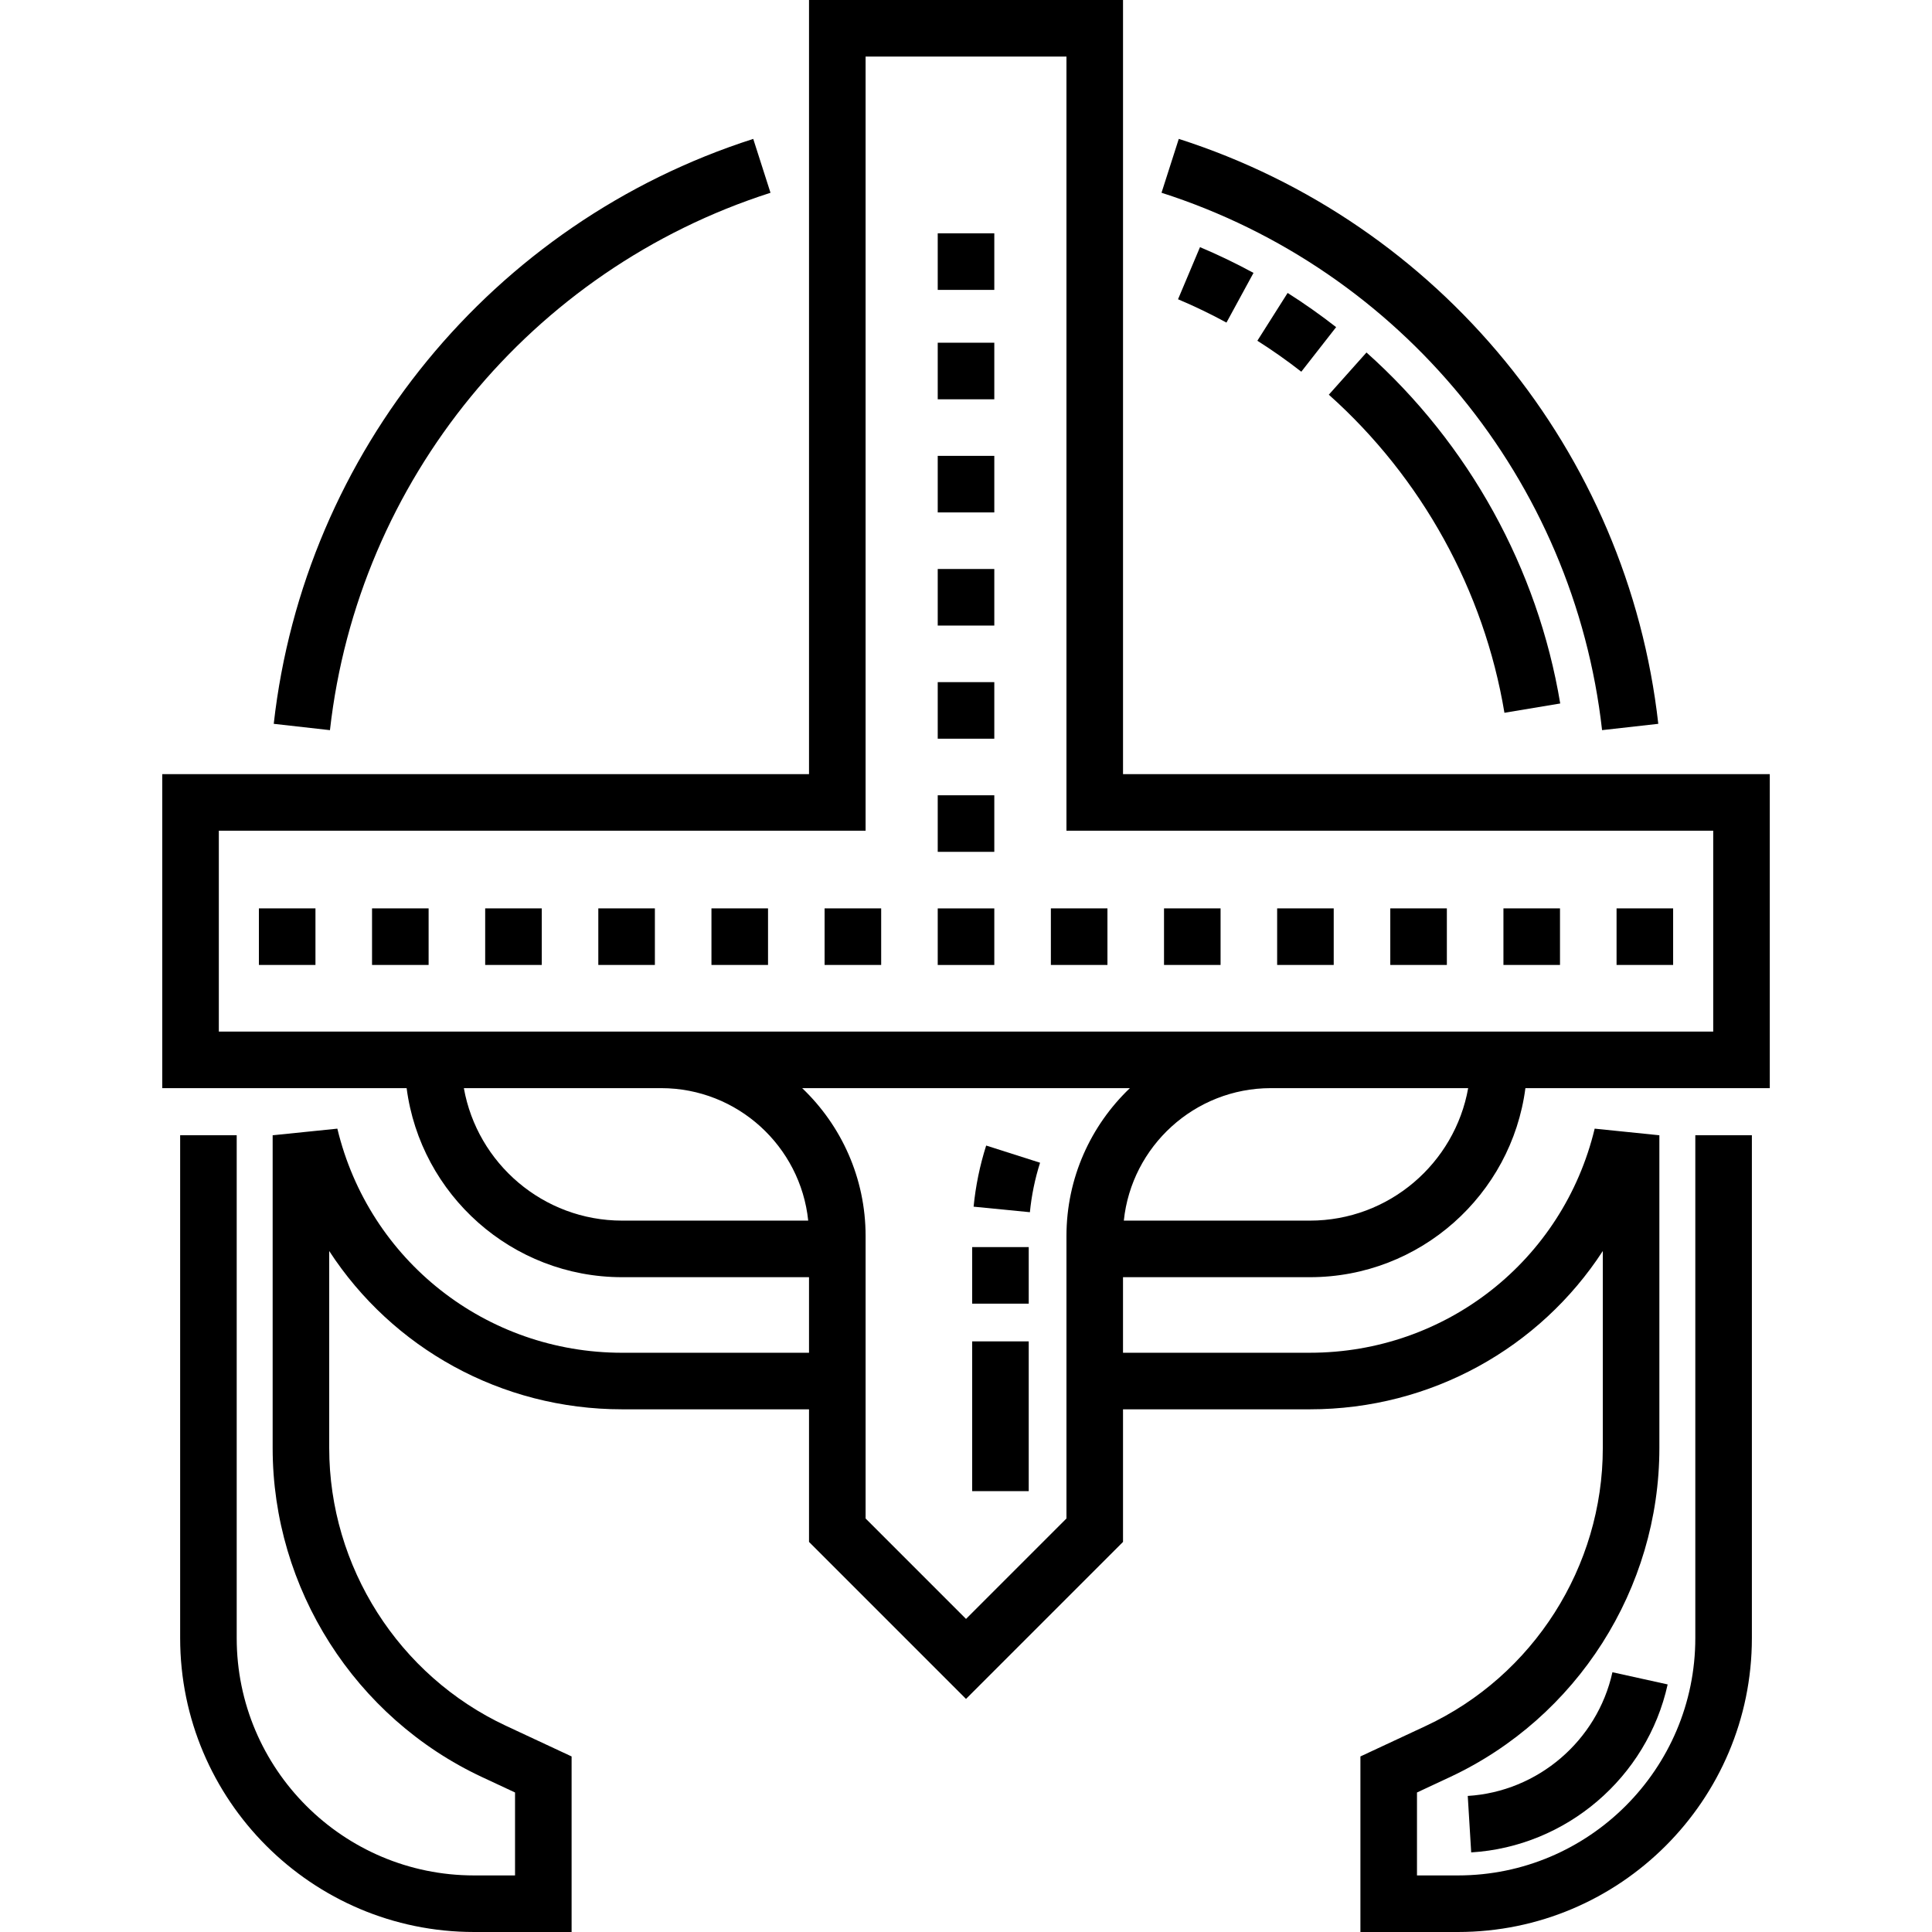 <svg height="512pt" viewBox="-42 0 511 512" width="512pt" xmlns="http://www.w3.org/2000/svg"><path d="m304.641 338.469c29.219 0 53.426-21.871 57.109-50.102h64.762v-83.215h-171.398v-205.152h-83.215v205.152h-171.398v83.215h64.762c3.684 28.23 27.891 50.102 57.109 50.102h49.527v20.027h-49.527c-36.023 0-67.055-24.426-75.469-59.391l-17.145 1.754v82.895c0 37.23 21.801 71.465 55.535 87.211l8.699 4.062v21.98h-10.863c-34.684 0-62.898-28.211-62.898-62.895v-133.254h-14.988v133.254c0 42.945 34.938 77.887 77.887 77.887h25.852v-46.523l-17.344-8.094c-28.484-13.297-46.891-42.199-46.891-73.633v-52.215c16.691 25.66 45.496 41.949 77.625 41.949h49.527v35.141l41.605 41.609 41.609-41.609v-35.141h49.527c32.129 0 60.934-16.289 77.621-41.949v52.215c0 31.434-18.402 60.336-46.887 73.633l-17.348 8.094v46.523h25.855c42.945 0 77.887-34.941 77.887-77.887v-133.254h-14.992v133.254c0 34.68-28.215 62.895-62.895 62.895h-10.863v-21.98l8.695-4.062c33.738-15.746 55.539-49.98 55.539-87.215v-82.891l-17.145-1.754c-8.414 34.965-39.449 59.387-75.469 59.387h-49.527v-20.023zm0-14.992h-49.316c2.047-19.699 18.75-35.109 38.984-35.109h52.273c-3.551 19.93-21.008 35.109-41.941 35.109zm-289.148-50.102v-53.234h171.398v-205.148h53.23v205.152h171.398v53.23zm106.879 50.102c-20.938 0-38.395-15.18-41.945-35.109h52.277c20.23 0 36.934 15.41 38.98 35.109zm117.75 4.086v74.852l-26.617 26.617-26.613-26.617v-74.852c0-15.402-6.457-29.32-16.809-39.195h86.848c-10.352 9.875-16.809 23.793-16.809 39.195zm0 0"/><path d="m206.008 61.832h14.992v14.992h-14.992zm0 0"/><path d="m206.008 90.824h14.992v14.992h-14.992zm0 0"/><path d="m206.008 120.809h14.992v14.988h-14.992zm0 0"/><path d="m206.008 150.789h14.992v14.992h-14.992zm0 0"/><path d="m206.008 180.773h14.992v14.992h-14.992zm0 0"/><path d="m206.008 210.758h14.992v14.988h-14.992zm0 0"/><path d="m86.078 240.73h14.992v14.992h-14.992zm0 0"/><path d="m56.094 240.73h14.992v14.992h-14.992zm0 0"/><path d="m26.113 240.73h14.988v14.992h-14.988zm0 0"/><path d="m116.059 240.73h14.992v14.992h-14.992zm0 0"/><path d="m146.043 240.73h14.992v14.992h-14.992zm0 0"/><path d="m176.027 240.73h14.992v14.992h-14.992zm0 0"/><path d="m235.992 240.73h14.992v14.992h-14.992zm0 0"/><path d="m265.977 240.73h14.988v14.992h-14.988zm0 0"/><path d="m295.957 240.73h14.992v14.992h-14.992zm0 0"/><path d="m325.941 240.73h14.992v14.992h-14.992zm0 0"/><path d="m355.926 240.73h14.988v14.992h-14.988zm0 0"/><path d="m385.906 240.73h14.992v14.992h-14.992zm0 0"/><path d="m206.008 240.738h14.992v14.992h-14.992zm0 0"/><path d="m382.066 193.492 14.898-1.672c-8.09-72.023-57.969-132.871-127.074-155.012l-4.574 14.273c63.492 20.348 109.32 76.246 116.75 142.41zm0 0"/><path d="m161.691 51.086-4.574-14.277c-69.105 22.141-118.984 82.988-127.074 155.012l14.898 1.676c7.43-66.168 53.258-122.066 116.75-142.41zm0 0"/><path d="m347.383 490.906-.914-14.965c18.562-1.133 34.328-14.613 38.34-32.781l14.637 3.23c-5.445 24.668-26.855 42.977-52.062 44.516zm0 0"/><path d="m356.191 188.895c-5.398-32.387-21.926-62.324-46.539-84.297l9.98-11.184c27.156 24.238 45.391 57.273 51.344 93.016zm-53.832-90.387c-3.73-2.914-7.648-5.676-11.645-8.207l8.02-12.668c4.414 2.797 8.738 5.848 12.855 9.062zm-19.832-13.02c-4.164-2.266-8.484-4.344-12.836-6.18l5.82-13.812c4.809 2.023 9.578 4.32 14.18 6.824zm0 0"/><path d="m230.125 395.172h-14.988v-39.688h14.988zm0-49.684h-14.988v-14.992h14.988zm.309-24.242-14.918-1.465c.539-5.5 1.66-10.949 3.332-16.199l14.281 4.551c-1.352 4.246-2.258 8.66-2.695 13.113zm0 0"/></svg>